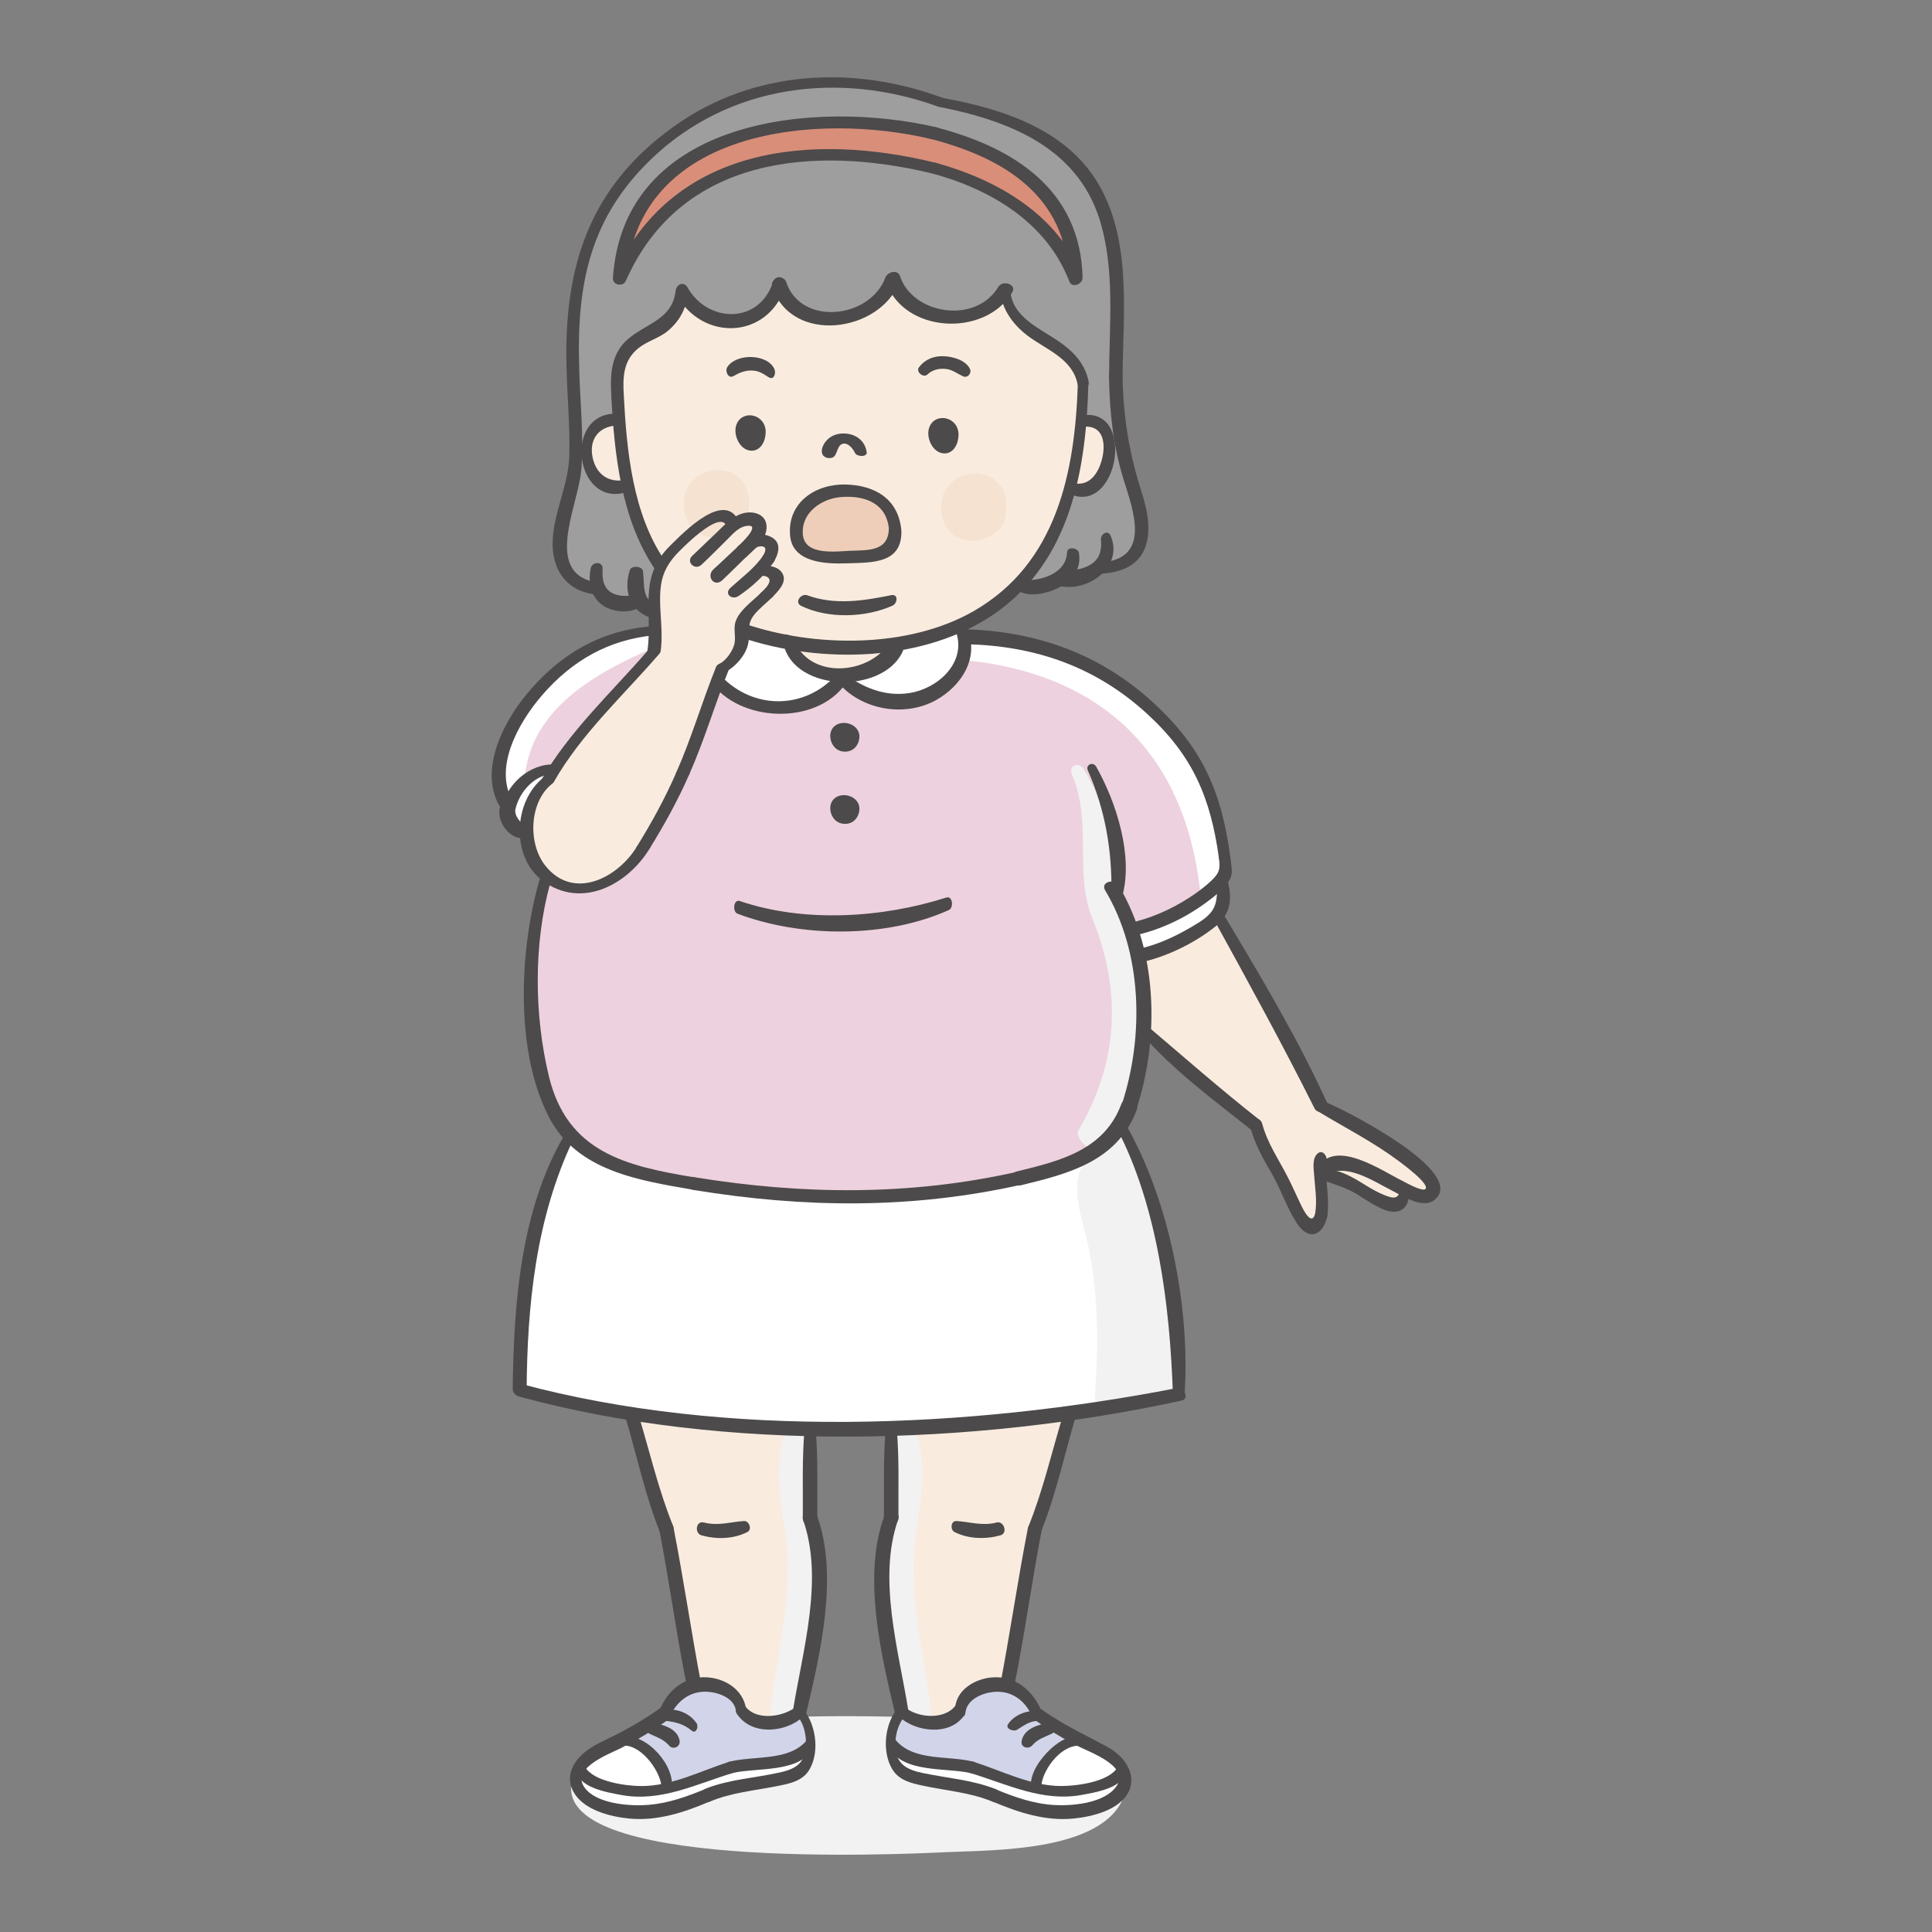 <?xml version="1.0" encoding="UTF-8"?><svg xmlns="http://www.w3.org/2000/svg" viewBox="0 0 500 500"><rect x="0" y="0" width="500" height="500" fill="#808080" stroke="none"/><defs><style>.cls-1{mix-blend-mode:multiply;}.cls-1,.cls-2{fill:#f2f2f2;}.cls-3{fill:#fff;}.cls-4{fill:none;}.cls-5{fill:#f9ecdf;}.cls-6{fill:#eed1de;}.cls-7{isolation:isolate;}.cls-8{fill:#9e9e9f;}.cls-9{fill:#4c4a4a;}.cls-10{fill:#d2d4ea;}.cls-11{fill:#f5e2d0;}.cls-12{fill:#eeceb9;}.cls-13{fill:#d98e7a;}</style></defs><g class="cls-7"><g id="_레이어_1"><rect class="cls-4" width="500" height="500"/><path class="cls-6" d="M141.73,226.92s-12.59,38.15,5.44,67.48c0,0,10.96,15,73.04,15.63,0,0,67.53,1.87,72.49-25.07,0,0,6.06-23.56,0-44.41,0,0,16.71-3.67,24.69-14.44,0,0,.89-52.89-60-60.64,0,0-7.49-3.85-39.41-2.08h-42.24s-18.77-2.44-33.44,12.16c-14.67,14.59-14.34,24.23-10.74,32,0,0-3.25,6.53,4.13,7.78,0,0-.01,6.77,6.04,11.59Z"/><path class="cls-8" d="M148.14,83.7s-.06,19.43,1.11,26.82c1.17,7.39-4.43,23.91-4.43,27.62s-.94,12.53,9.43,13.67c0,0,.65,6.08,11.05,3.79,0,0,4.03,7.63,17.66,1.76l80.35-6.54s6.38,2.94,11.88-1.93c0,0,5.63.61,10.04-3.07,0,0,11.82,3.29,10.26-10.16-1.56-13.46-6.78-19.82-6.67-35.11.12-15.29,10.21-68.85-45.27-74.04,0,0-33.37-15.35-69.3,7.98-26.16,16.98-26.1,49.22-26.1,49.22Z"/><path class="cls-2" d="M282.3,450.01c-13.54-5.14-29.66-5.11-43.83-5.54-22.76-.69-44.83-.48-67.41,2.63-7.37,1.02-20.12,3.99-22.87,13.29-7.04,23.83,85.11,19.5,96.14,18.97,12.71-.61,43.34.11,47.07-16.2,1.54-6.78-2.8-10.76-9.11-13.15Z"/><path class="cls-5" d="M159.81,94.18s-.04,9.69.36,14c0,0-11.32,2.08-7.95,11.83,3.1,8.96,9.86,5.74,9.86,5.74,0,0,3.51,31.74,42.1,40.51,0,0,3.59,10.54,15.19,8.39,11.6-2.14,12.31-8.22,12.31-8.22,0,0,34.85-2.75,45.57-40.09,0,0,9.29,2.29,9.89-8.94.49-9.2-6.82-8.42-6.82-8.42l-.12-10.54s.33-5.47-8.35-9.64-12.35-12.25-12.35-13.82c0,0-3.46,9.03-17.07,6.45-9.68-1.83-11.35-9.3-11.35-9.3,0,0-3.65,11.58-16.37,10.39-12.72-1.2-13.32-8.9-13.32-8.9,0,0-1.57,9.94-11.77,9.94-11.29,0-13.1-8.21-13.1-8.21,0,0-.75,6.95-8,10.93-7.25,3.98-8.69,7.92-8.69,7.92Z"/><path class="cls-5" d="M142.42,200.86s-14.71,15.29-.69,26.06c14.02,10.77,25.5-8.74,26.79-10.91s15.42-31.94,18.34-43.18c0,0,6.43-1.99,5.02-10.58,0,0,.03-1.88,3.98-5.85,3.96-3.97,7.42-7.53,2.3-9,0,0,2.9-4.4,1.21-6.64s-4.89-.94-4.89-.94c0,0,4.03-3.77,1.04-5.2-2.99-1.43-6.4,1.92-6.4,1.92,0,0,1.09-4.64-5.57-2.27s-13.22,13.12-13.22,13.12c0,0-2.13,9-.91,20.02,0,0-17.99,19.99-26.99,33.44Z"/><path class="cls-5" d="M295.87,267.26l29.26,23.19s-.34,4.81,4.93,11.69c5.28,6.87,4.96,15.09,9.07,15.71,4.11.62,2.72-13.91,2.72-13.91,0,0,3.91-.04,9.38,3.24s10.51,7.19,13.19,1.06c0,0,3.23,2.55,6.32-.31s-28.6-21.44-28.6-21.44l-26.52-48.8s-14.41,8.73-21.23,9.44c0,0,2.28,13.1,1.49,20.15Z"/><path class="cls-5" d="M163.58,365.64l8.39,29.53,7.66,41.12s6.86-1.09,11,4.19,7.71,5.73,15.71,3.04c0,0,11.1-27.53,3.41-50.36l-.11-23.36s-29.46-1.43-46.06-4.15Z"/><path class="cls-5" d="M277.47,365.64l-8.39,29.53-7.66,41.12s-6.86-1.09-11,4.19c-4.14,5.28-7.71,5.73-15.71,3.04,0,0-11.1-27.53-3.41-50.36l.11-23.36s29.46-1.43,46.06-4.15Z"/><path class="cls-12" d="M206.2,135.45c-.7,1.94-.63,4,.82,5.83,3.07,3.89,9.54,2.48,13.79,2.31,4.28-.17,10.52.37,10.96-5.4.28-3.68-2.16-8.05-5.63-9.45-4.08-1.65-8.96-1.94-13.07-.24-2.68,1.11-5.74,3.89-6.86,6.96Z"/><path class="cls-11" d="M193.86,130.25c.06-6.82-5.69-9.87-10.97-8.07-6.99,2.39-6.77,9.99-4.52,13.54,2.92,4.61,10.4,4.28,13.79.37,1.48-1.71,1.69-3.78,1.7-5.84Z"/><path class="cls-11" d="M260.43,131.08c.06-6.82-5.69-9.87-10.97-8.07-6.99,2.39-6.77,9.99-4.52,13.54,2.92,4.61,10.4,4.28,13.79.37,1.48-1.71,1.69-3.78,1.7-5.84Z"/><path class="cls-13" d="M160.51,68.92s16.46-31.44,61.59-28.8c45.72,2.68,55.65,30.39,55.65,30.39,0,0,1.27-38.36-58.38-38.53-58.13-.17-58.86,36.94-58.86,36.94Z"/><path class="cls-3" d="M192.35,162.93s.57,6.67-3.92,8.92l-2.21,4.48s3.9,6.19,15.29,6.07,16.46-7.48,16.46-7.48c0,0,7.26,8.97,19.92,5.02s12.09-14.45,10.66-18.17c0,0-9.51,4.76-17.36,5.22,0,0-3.06,6.53-13.21,6.76-10.16.23-13.19-8.02-13.19-8.02l-12.43-2.81Z"/><path class="cls-3" d="M130.97,209.42s-.5,4.61,5.38,5.58c0,0,0-9.7,5.38-12.93l1.08-3.01s-8.95.25-11.83,10.35Z"/><path class="cls-3" d="M292.31,240.55l2.02,7.25s15.86-5.18,20.32-10.28.95-9.8.95-9.8c0,0-9.15,10.48-23.3,12.83Z"/><path class="cls-3" d="M147.27,293.91s-14.54,25.21-12.77,64.94c0,0,34.01,12.66,87.19,10.93,59.05-1.92,83.36-8.9,83.36-8.9,0,0-.15-48.74-15.83-69.59,0,0-7.32,18.76-71.91,18.19-58.58-.53-70.03-15.57-70.03-15.57Z"/><path class="cls-3" d="M171.97,443.28s2.05-7.3,9.55-7.34c7.5-.05,10.49,6.13,10.49,6.13,0,0,4.04,6.95,14.92.93,0,0,3.34,3.31,3.24,9.73-.11,6.86-7.22,7.64-11.9,8.33-4.69.69-16.62,4.29-21.63,6.03-5.02,1.74-24.94,4.55-27.13-6.05,0,0-2.33-4.86,5.71-7.96,8.04-3.1,16.76-9.8,16.76-9.8Z"/><path class="cls-10" d="M209.76,452.36c.11-6.42-2.54-9.35-2.54-9.35-10.88,6.01-14.92-.93-14.92-.93,0,0-2.98-6.18-10.49-6.13-7.5.05-9.55,7.34-9.55,7.34,0,0-5.96,3.24-10.84,6.11,0,0,10.55,4.45,11.11,13.45l17.41-5.42s15.81-1.14,19.82-5.07Z"/><path class="cls-3" d="M268.36,443.28s-2.05-7.3-9.55-7.34c-7.5-.05-10.49,6.13-10.49,6.13,0,0-4.04,6.95-14.92.93,0,0-3.34,3.31-3.24,9.73.11,6.86,7.22,7.64,11.9,8.33s16.62,4.29,21.63,6.03,24.94,4.55,27.13-6.05c0,0,2.33-4.86-5.71-7.96-8.04-3.1-16.76-9.8-16.76-9.8Z"/><path class="cls-10" d="M231.15,452.36c-.11-6.42,2.54-9.35,2.54-9.35,10.88,6.01,14.92-.93,14.92-.93,0,0,2.98-6.18,10.49-6.13s9.55,7.34,9.55,7.34c0,0,5.96,3.24,10.84,6.11,0,0-10.55,4.45-11.11,13.45l-17.41-5.42s-15.81-1.14-19.82-5.07Z"/><path class="cls-3" d="M167.11,164.31c-17.72.36-39.3,21.59-37.63,39.69.2,2.19,6.06,2.17,6.17-.79.66-19,17.39-28.44,32.59-35.19,1.79-.79.66-3.74-1.12-3.71Z"/><path class="cls-3" d="M249.28,170.82c32.86,3.05,56.74,21.38,61.22,58.96.31,2.6,6.71-.89,6.89-3.67,2.02-31.16-32.32-64.35-67.48-61.34l-.63,6.04Z"/><path class="cls-1" d="M210.17,371.16c-.05-3.42-6.48-2.56-7.16-.23-2.47,8.43-1.16,16.68.17,25.36,2.42,15.86-2.01,30.76-3.78,46.35-.63,5.56,7.54,2.8,7.83.36,1.43-12.01,5.29-22.69,5.18-34.87-.04-4.43-1.75-10.86-2.13-15.28-.6-6.91,0-14.71-.1-21.69Z"/><path class="cls-1" d="M230.1,371.16c.05-3.42,6.48-2.56,7.16-.23,2.47,8.43,1.16,16.68-.17,25.36-2.42,15.86,2.01,30.76,3.78,46.35.63,5.56-7.54,2.8-7.83.36-1.43-12.01-5.29-22.69-5.18-34.87.04-4.43,1.75-10.86,2.13-15.28.6-6.91,0-14.71.1-21.69Z"/><path class="cls-1" d="M289.72,291.74c-7.95,10.58-7.02,4.96-9.89,10.56-2.9,5.65.87,15.12,2.07,21.35,2.39,12.41,2.39,25.19,1.44,37.75-.12,1.63,2.35,2.79,3.64,2.71,7.82-.49,17.44-2.19,17.43-3.18-.13-47.4-14.7-69.19-14.7-69.19Z"/><path class="cls-1" d="M293.78,249.04c-2.04-9.26-5.67-16.29-6.16-25.75-.49-9.3-2.33-16.21-7.2-24.27-1.2-1.99-3.98-.89-3,1.4,5.39,12.6.46,25.36,5.28,37.26,6.99,17.23,7.58,35.88-3.62,54.9-1.06,1.8,3.62,7.34,6.97,3.38,11-12.98,11.16-31.36,7.73-46.91Z"/><path class="cls-9" d="M222.41,190.85c.24-3.71-5.23-5.11-7.05-2.21-1.28,2.04,0,5.87,3.29,5.89,2.39.01,3.64-1.86,3.76-3.68Z"/><path class="cls-9" d="M222.41,209.54c.24-3.71-5.23-5.11-7.05-2.21-1.28,2.04,0,5.87,3.29,5.89,2.39.01,3.64-1.86,3.76-3.68Z"/><path class="cls-9" d="M287.01,97.47c.15,9.21,1.09,18.06,3.85,26.88,2.35,7.53,7.19,20.27-5.79,21.17-2.15.15-2.17,3.1.02,2.95,7.03-.48,11.75-3.53,12.09-11.03.18-3.89-.98-7.71-2.13-11.37-2.96-9.46-4.37-18.7-4.53-28.62-.03-1.97-3.55-1.96-3.52.02h0Z"/><path class="cls-9" d="M243.17,27.68c17.67,3.5,35.39,10.31,41.34,28.93,4.14,12.95,2.57,27.49,2.51,40.86,0,1.96,3.48,1.95,3.5-.02.11-15.94,2.31-33.97-5.56-48.62-8.12-15.12-25.17-20.63-41.05-23.49-1.66-.3-2.55,1.98-.74,2.34h0Z"/><path class="cls-9" d="M160,107.06c-14.6-.73-11.27,24.69,2.26,20.26,1.6-.52,1.61-3.54-.36-3.14-4.44.91-7.74-1.52-8.58-6.02-.85-4.58,1.73-7.83,6.35-8.04,1.59-.07,2.12-2.97.33-3.06h0Z"/><path class="cls-9" d="M280.58,110.43c4.94-.36,5.62,4.25,4.66,8.23-.99,4.05-3.54,7.62-8,6.21-1.83-.58-1.96,2.25-.56,2.9,12.81,5.96,17.48-22.93,3.03-20.21-1.6.3-.51,2.97.87,2.87h0Z"/><path class="cls-9" d="M146.62,94.67c.14,7.73.94,15.5.72,23.23-.22,7.72-4.03,14.59-4.31,22.1s3.65,13.05,11.24,13.86c1.82.19,3.35-2.77,1.15-3-15.49-1.62-5.68-19.95-4.97-29.39.68-8.99-.4-18.1-.58-27.08-.04-2.04-3.28-1.46-3.25.28h0Z"/><path class="cls-9" d="M244.27,25.44c-23.18-8.67-49.2-7.47-69.79,7.23-21.83,15.58-28.53,36.05-27.86,62.01.05,2.04,3.3,1.46,3.25-.28-.57-21.19,2.95-38.19,18.74-53.3,20.13-19.27,48.63-22.76,74.19-13.51,1.29.47,3-1.58,1.48-2.15h0Z"/><path class="cls-9" d="M189.81,97.34c1.49-.85,2.89-1.47,4.66-1.45,1.88.02,2.9.74,4.39,1.7s2.05-1.06,1.53-2.14c-1.9-3.97-9.93-4.04-12.19-.41-.63,1.01.27,3.06,1.6,2.3h0Z"/><path class="cls-9" d="M240.03,96.9c1.27-1.21,3.04-1.61,4.76-1.42s2.87,1.19,4.42,1.9c1.26.57,2.36-.85,1.77-1.99-1.14-2.2-4.39-3.11-6.69-3.2-2.6-.11-4.85.76-6.45,2.84-.92,1.2,1.14,2.89,2.2,1.87h0Z"/><path class="cls-9" d="M224.29,117.03c-.4-3.08-2.99-4.86-6.04-4.85-1.41,0-2.87.46-3.93,1.41s-2.11,2.73-1.43,4.07c.5,1,2.39,1.25,3.12.33.78-.98.76-3.08,2.42-3.19,1.25-.08,2.41,1.48,2.85,2.44s3.2,1.15,3.02-.22h0Z"/><path class="cls-9" d="M199.84,74.21c4.98,15.12,28.04,11.86,33-1.4l-3.63-.07c4.47,13.58,25.67,14.68,32.75,2.93,1.26-2.1-2.47-3.3-3.6-1.42-5.89,9.78-22.15,7.13-25.44-2.78-.62-1.87-3.26-1.07-3.79.36-3.96,10.66-21.84,12.67-25.68,1.14-.67-2.02-4.31-.92-3.6,1.24h0Z"/><path class="cls-9" d="M161.43,102.15c-.26-4.58-.15-8.88,3.81-12.06,2.37-1.9,5.4-2.55,7.75-4.58,3.2-2.76,4.71-6.04,5.16-10.13l-3.1.88c6.81,12.19,23.62,11.57,28.2-2.09.76-2.26-2.41-3.54-3.21-1.13-3.66,11.02-16.96,10.5-22.09,1.37-.98-1.74-2.91-.86-3.1.88-.93,8.5-9.99,8.67-14.2,14.48-2.6,3.59-2.7,8.05-2.45,12.3.14,2.35,3.36,2.48,3.23.09h0Z"/><path class="cls-9" d="M172.01,145.04c-8.29-12.15-9.83-28.43-10.57-42.68-.12-2.36-3.37-2.49-3.25-.09.83,15.45,2.53,32.23,11.5,45.33,1.33,1.94,3.47-.88,2.32-2.56h0Z"/><path class="cls-9" d="M278.95,99.11c-.73,23.01-5.4,46.72-27.05,59.09-16.93,9.68-41.07,9.38-59.08,3.26-2.04-.69-2.86,2.88-.94,3.53,20.45,6.91,47.51,6.44,65.75-6.33,19.48-13.64,23.51-37.24,24.04-59.48.05-2-2.65-2.08-2.72-.08h0Z"/><path class="cls-9" d="M258.85,74.93c.25,5.14,3.52,9.4,7.61,12.33,4.79,3.43,11.17,5.76,12.43,12.24.42,2.16,3.24,1.19,2.83-.82-.94-4.6-3.91-7.7-7.67-10.3-4.96-3.43-12.19-6.28-12.6-13.37-.11-1.9-2.71-2.01-2.61-.07h0Z"/><path class="cls-9" d="M198.16,111.9c.09-4.59-5.67-6.01-7.44-2.33-1.24,2.58.59,6.95,3.68,7.07,2.49.09,3.72-2.49,3.76-4.74Z"/><path class="cls-9" d="M248.07,112.6c.09-4.59-5.67-6.01-7.44-2.33-1.24,2.58.59,6.95,3.68,7.07,2.49.09,3.72-2.49,3.76-4.74Z"/><path class="cls-9" d="M241.04,35.99c18.95,4.97,35.03,14.79,35.55,36.39l3.45-.95c-6.33-15.91-21.85-24.86-37.7-29.25-1.82-.5-3.2,2.15-1.22,2.68,15.15,4.05,29.77,12.69,35.6,27.94.71,1.86,3.49.79,3.45-.95-.52-22.73-17.73-33.63-37.75-38.86-2.04-.53-3.61,2.42-1.37,3.01h0Z"/><path class="cls-9" d="M242.34,42.18c-32.33-8.01-68.63-4.44-83.6,29.37,1.12.24,2.23.49,3.35.73,2.68-39.18,49.82-43.25,78.94-36.28,2.07.49,3.65-2.51,1.39-3.04-31.05-7.26-80.98-2.56-83.8,38.98-.13,1.87,2.61,2.4,3.35.73,14.22-32.18,48.61-35.13,79.14-27.82,1.81.43,3.22-2.18,1.22-2.68h0Z"/><path class="cls-9" d="M152.87,147.1c-.77,3.76.14,7.94,3.72,9.93,2.7,1.5,6.87,1.75,9.43-.19,1.12-.85.63-2.72-.8-2.74-2.2-.03-4.29.49-6.42-.45-2.67-1.18-3-3.78-2.85-6.43.12-2.02-2.71-1.94-3.09-.12h0Z"/><path class="cls-9" d="M163.01,147.52c-1.5,4.71-.49,9.61,4.2,11.88.96.46,2.47.52,3.23-.37.71-.83.29-1.95-.66-2.39-3.82-1.78-2.9-5.38-3.39-8.86-.18-1.3-2.99-1.49-3.38-.26h0Z"/><path class="cls-9" d="M284.93,139.68c.22,2.47-.19,4.7-2.33,6.2-2.54,1.78-5.69,1.68-8.62,2.14-1.38.22-2,2.93-.51,3.41,7.44,2.4,17.54-4.52,13.94-12.81-.71-1.64-2.61-.37-2.49,1.06h0Z"/><path class="cls-9" d="M276.15,142.95c-.19,5.75-7.48,7.69-12.08,7.1-1.82-.23-2.39,1.64-.94,2.62,3.12,2.12,7.88.95,10.97-.63,3.52-1.8,5.83-4.97,5.11-8.99-.23-1.32-3.01-1.69-3.06-.1h0Z"/><path class="cls-9" d="M233.25,137.08c-.81-8.06-6.94-11.53-14.5-11.69-7.73-.16-15.05,4.7-14.27,13.25.64,7.02,9.26,7.34,14.67,7.15,6.52-.22,14.26.14,14.13-8.32-.03-1.73-3.26-2.96-3.25-.87.03,5.95-5.01,5.8-9.62,5.93-3.83.12-12.15,1.44-12.63-4.19-.49-5.65,4.81-9.26,9.74-9.69,6.06-.53,11.91,1.42,12.55,8.33.17,1.8,3.41,2.3,3.19.09h0Z"/><path class="cls-9" d="M314.21,238.08c8.89,16.15,17.76,32.31,26,48.8.84,1.69,4.31.89,3.45-1.01-7.65-16.91-17.28-32.99-26.81-48.9-.69-1.16-3.38-.23-2.64,1.11h0Z"/><path class="cls-9" d="M343.46,314.9c.4-2.51.2-5.09,0-7.61-.1-1.34-.24-2.68-.31-4.03-.03-.48-.08-2.22-.11-2.18.97-1.18-.52-3.78-1.96-2.62-1.59,1.29-1.1,3.92-.98,5.68.22,3.21.8,6.59.28,9.8-.33,2.03,2.7,3.25,3.07.95h0Z"/><path class="cls-9" d="M323.6,291.76c1.15,4.33,3.27,8.08,5.51,11.92,2.41,4.13,3.89,8.86,6.49,12.85,3.01,4.63,6.66,3.43,7.87-1.63.48-2.02-2.52-3.2-3.07-.95-.91,3.72-3.19-1.02-3.89-2.49-1.1-2.32-2.14-4.68-3.31-6.96-2.34-4.56-5.19-8.64-6.54-13.66-.61-2.27-3.65-1.33-3.05.93h0Z"/><path class="cls-9" d="M295.09,267.18c8.41,9.77,19.28,17.71,29.33,25.7,1.83,1.45,3-1.91,1.4-3.16-9.99-7.86-19.5-16.22-29.18-24.45-1.37-1.17-2.58.72-1.55,1.92h0Z"/><path class="cls-9" d="M341.15,287.65c7,4.24,14.06,7.8,20.67,12.7,1.01.75,8.41,6.17,7.05,7.38-.82.74-5.13-1.73-5.95-2.13-5.07-2.48-17.16-10.91-21.72-3.65-.73,1.16.32,3.03,1.73,2.18,5.46-3.27,12.13,1.36,17.1,3.88,2.63,1.33,8.05,4.93,11.08,2.63,9.44-7.17-24.43-24.15-28.7-25.7-1.44-.52-2.53,1.94-1.25,2.71h0Z"/><path class="cls-9" d="M341.71,305.18c3.68,1.4,6.89,2.15,10.23,4.35,1.86,1.22,3.85,2.49,5.89,3.38,4.7,2.05,7.63-.65,6.48-5.61-.31-1.35-1.76-1.2-1.9.15-.32,3.11-1.85,2.75-4.2,1.81-1.61-.65-3.17-1.53-4.64-2.44-3.71-2.27-7.26-4.54-11.83-4.18-1.14.09-.9,2.21-.03,2.54h0Z"/><path class="cls-9" d="M170.65,396c2.6,13.5,4.43,27.14,7.15,40.61.44,2.18,4.07,1.41,3.68-.66-2.57-13.5-4.54-27.12-7.17-40.61-.42-2.18-4.06-1.4-3.66.65h0Z"/><path class="cls-9" d="M162.01,367.24c2.83,9.69,5,19.8,8.74,29.19.8,2,4.26.49,3.45-1.51-3.8-9.35-6.1-19.41-9.04-29.06-.57-1.87-3.7-.49-3.15,1.38h0Z"/><path class="cls-9" d="M207.85,393.39c5.4,15.3-.14,33.81-2.62,49.24-.35,2.19,2.91,2.86,3.41.73,3.66-15.34,8.42-35.73,2.81-51.07-.79-2.17-4.38-1.1-3.6,1.1h0Z"/><path class="cls-9" d="M208.22,369.84c-.68,7.64-.39,15.41-.45,23.08-.02,2.35,3.77,2.15,3.75-.15-.06-7.65.23-15.42-.45-23.04-.16-1.81-2.7-1.61-2.85.11h0Z"/><path class="cls-9" d="M190.8,443.66c3.74,5.57,12.56,4.78,17.02.63.98-.91-.35-3.83-1.54-2.79-3.3,2.87-10.77,4.08-13.57-.16-1.34-2.03-2.97.75-1.92,2.32h0Z"/><path class="cls-9" d="M173.19,444.61c1.78-4.19,5.25-7.08,9.97-6.78,2.87.18,6.92,1.66,7.29,4.94.21,1.87,2.9,2.03,2.69-.06-.47-4.72-4.42-7.78-8.95-8.49-6.16-.97-11.1,2.67-13.43,8.19-.68,1.61,1.52,4.33,2.43,2.2h0Z"/><path class="cls-9" d="M182.31,463.08c-4.6,1.91-9.36,3.58-14.36,4.01-4.61.4-12.65-.16-16.08-3.77-5.1-5.37,5.46-9.22,8.7-10.85,4.23-2.13,8.27-4.5,12.12-7.26,1.43-1.02.13-4.55-1.45-3.41-3.85,2.77-7.87,5.14-12.11,7.29-2.84,1.44-5.9,2.65-8.3,4.8-2.91,2.61-4.42,6.3-2.37,9.92,2.62,4.63,9.43,6.33,14.28,6.82,7.31.73,14.27-1.57,20.91-4.38,1.48-.63.36-3.88-1.35-3.17h0Z"/><path class="cls-9" d="M206.39,444.19c1.74,1.97,2.33,5.11,2.17,7.66-.27,4.41-2.51,5.91-6.65,6.84-6.52,1.47-12.99,1.75-19.3,4.21-1.79.7-.84,4.16,1.05,3.37,5.69-2.38,11.5-2.84,17.46-4.03,3.3-.66,6.71-1.3,8.46-4.45,2.66-4.77,1.49-12.04-2.13-15.99-1.25-1.36-1.97,1.37-1.08,2.38h0Z"/><path class="cls-9" d="M207.33,156.8c6.99,3.39,16.59,3.08,23.64-.05,1.33-.59,1.58-3.11-.33-2.72-7.2,1.47-14.59,2.63-21.71.04-1.65-.6-3.43,1.84-1.59,2.73h0Z"/><path class="cls-9" d="M318.43,222.06c-2.21-16.93-7.14-28.34-19.69-39.96-13.85-12.83-30.34-18.73-49.13-19.25-2.17-.06-1.42,3.82.58,3.87,17.94.45,33.53,5.92,46.79,18.11,11.69,10.75,16.33,21.59,18.49,37.31.29,2.11,3.26,2.29,2.95-.08h0Z"/><path class="cls-9" d="M293.31,242.17c6.77-1.43,13.17-4.45,18.75-8.53,2.02-1.48,4.16-3.14,5.67-5.16,1.59-2.13,1-3.76.7-6.41-.24-2.13-3.23-2.29-2.95.08.32,2.71.15,3.7-1.85,5.63-1.76,1.71-3.78,3.2-5.84,4.53-4.83,3.12-10.09,5.41-15.71,6.64-1.73.38-.53,3.6,1.23,3.23h0Z"/><path class="cls-9" d="M314.97,228.25c.06,5.27,0,7.56-4.84,10.57-4.59,2.86-9.5,5.34-14.78,6.6-2.31.56-1.24,3.95,1.03,3.38,6.39-1.62,12.97-4.89,18.14-9,3.95-3.14,4.49-7.23,3.14-11.94-.41-1.42-2.71-1.11-2.69.38h0Z"/><path class="cls-9" d="M281.54,199.41c4.41,9.92,6.29,20.65,6.08,31.46-.03,1.3,2.26,3.07,2.79,1.2,2.98-10.51-1.54-24.54-6.73-33.68-.77-1.35-2.82-.51-2.14,1.01h0Z"/><path class="cls-9" d="M134.27,361.4c53.34,14.58,117.73,12.78,171.46,1.08,2.3-.5.68-3.6-1.37-3.2-53.79,10.43-116.43,13.16-169.64-1.16-2.28-.61-2.6,2.69-.45,3.28h0Z"/><path class="cls-9" d="M146,293.86c-11.3,19.42-13.04,43.58-13.31,65.56-.03,2.11,3.59,2.9,3.6.69.13-22.29,2.37-44.8,12.05-65.16.66-1.39-1.59-2.38-2.35-1.09h0Z"/><path class="cls-9" d="M190.88,236.47c16.56,6.25,38.48,6.34,54.69-.96,1.31-.59.98-3.75-.66-3.23-16.54,5.3-36.8,6.59-53.46.9-1.61-.55-1.96,2.77-.57,3.29h0Z"/><path class="cls-9" d="M288.84,291.64c10.8,20.49,13.94,46.42,14.71,69.28.05,1.44,2.89,1.89,3,.27,1.55-22.55-3.87-50.5-15.23-70.24-.73-1.27-3.31-.9-2.48.68h0Z"/><path class="cls-9" d="M181.58,397.36c3.87,1.06,8.25.97,11.87-.89,1.25-.64.43-2.91-.89-2.83-3.65.24-6.68,1.33-10.38.38-2.1-.54-2.52,2.81-.6,3.34h0Z"/><path class="cls-9" d="M294.11,287.03c6.01-18.44,5.49-41-4.63-57.9-1.11-1.86-4.77-.88-3.46,1.31,9.66,16.11,10.06,37.72,4.34,55.29-.68,2.08,3.08,3.39,3.76,1.31h0Z"/><path class="cls-9" d="M264.24,306.74c12.59-3.04,25.07-6.32,30-19.66.81-2.19-3.21-3.6-4.02-1.4-4.41,11.94-15.81,14.75-26.99,17.47-2.66.64-1.33,4.16,1.01,3.59h0Z"/><path class="cls-9" d="M179.61,307.98c28.52,4.65,56.28,4.98,84.6-1.35,2.51-.56,1.26-3.87-.95-3.37-27.85,6.25-55.49,5.96-83.59,1.4-2.52-.41-2.35,2.95-.06,3.33h0Z"/><path class="cls-9" d="M139.61,227.72c-5.17,18-6.43,44.23,2.46,61.39,7.29,14.06,23.44,16.38,37.53,18.84,2.46.43,2.31-2.89.05-3.26-17.61-2.93-32.84-6.42-37.6-26.16-3.81-15.77-3.98-34.17.31-49.84.42-1.54-2.32-2.5-2.76-.96h0Z"/><path class="cls-9" d="M202.52,165.21c1.35,13.95,25.91,14.93,31.14,3.31.77-1.72-2.32-3.87-3.41-2.21-5.63,8.57-21,9.48-24.85-.89-.4-1.07-3.05-1.99-2.88-.21h0Z"/><path class="cls-9" d="M184.66,177.34c8.05,9.95,27.96,10.22,34.88-1.46,1.08-1.82-2.48-1.92-3.35-.98-7.77,8.38-20.23,8.81-28.62,1-.86-.8-3.9.22-2.91,1.45h0Z"/><path class="cls-9" d="M216.93,176.69c6,7.02,17.07,9.01,25.21,4.55,6.84-3.75,11.58-11.37,7.96-18.88-.9-1.86-3.04-.06-2.55,1.55,2.36,7.77-4.87,14.27-12.08,15.43-6.43,1.04-12.11-1.38-17.19-5.14-1.44-1.06-2.15,1.54-1.34,2.48h0Z"/><path class="cls-9" d="M191.18,141.24c-2.19,2-4.29,4.09-6.51,6.07-2.01,1.8.14,4.82,2.27,2.84,2.17-2.03,4.24-4.16,6.39-6.22,1.44-1.38-.56-4.14-2.15-2.69h0Z"/><path class="cls-9" d="M181.53,146.16c2.29-2.12,4.47-4.36,6.69-6.55,1.36-1.35,2.78-3.08,4.75-3.46,4.33-.83-.83,4.2-1.8,5.06-1.95,1.73.14,4.66,2.19,2.74,2.17-2.04,5.5-4.83,4.98-8.22-.42-2.73-3.36-3.48-5.72-2.96-2.93.65-5.08,3.06-7.16,5.05-2.11,2.02-4.23,4.04-6.34,6.06-1.63,1.57.72,3.84,2.41,2.28h0Z"/><path class="cls-9" d="M197.48,143.83c-2.25,3.27-5.55,5.66-8.45,8.31-1.7,1.56.42,3.24,2.09,2.12,3.47-2.34,6.85-5.38,9.16-8.89,1.28-1.95-1.63-3.24-2.81-1.54h0Z"/><path class="cls-9" d="M193.88,142.9c.98-.51,1.94-1.57,3.13-1.52,1.65.07,1.06,1.49.45,2.44-1.25,1.99,1.77,3.33,2.82,1.55,1.49-2.52,1.99-5.32-1.19-6.62-2.64-1.08-6.05-.16-7.22,2.62-.53,1.27.96,2.07,2.01,1.53h0Z"/><path class="cls-9" d="M199.91,154.51c1.34-1.38,3.66-3.62,2.75-5.77-1.01-2.39-4.25-2.54-6.38-2.12-2.27.45-1.64,2.89.6,2.45,1.04-.21,2.61.27,2.21,1.59-.32,1.07-1.41,1.99-2.16,2.77-1.56,1.62,1.87,2.23,2.97,1.09h0Z"/><path class="cls-9" d="M187.79,173.87c2.56-1.32,5.09-4.21,5.78-7.04.74-3.03-.55-5.01,1.6-7.7,1.36-1.71,3.2-3.08,4.74-4.62s-1.85-2.21-2.97-1.09c-2.15,2.15-5.32,4.26-6.48,7.18-.77,1.94.02,3.9-.36,5.87-.36,1.86-2.12,4.41-3.84,5.3-2.15,1.11-.27,3.02,1.53,2.09h0Z"/><path class="cls-9" d="M178.39,200.38c3.96-8.92,6.66-18.29,10.33-27.33.76-1.88-2.8-1.9-3.39-.46-3.66,9.04-6.35,18.41-10.31,27.33-.81,1.84,2.74,1.87,3.37.45h0Z"/><path class="cls-9" d="M168.16,219.54c3.83-6.18,7.31-12.5,10.23-19.16.81-1.84-2.75-1.87-3.37-.45-2.91,6.67-6.38,12.99-10.21,19.17-1.02,1.65,2.55,1.74,3.35.45h0Z"/><path class="cls-9" d="M140.6,201.28c-7.72,6.12-8.43,20.46-.23,26.61,10.06,7.54,22.07,1.11,27.8-8.35,1.01-1.66-2.56-1.76-3.35-.45-4.9,8.11-16.45,14.14-23.74,4.88-4.53-5.76-4.1-16.43,1.77-21.1,1.83-1.45-.91-2.65-2.25-1.59h0Z"/><path class="cls-9" d="M167.49,168.55c-9.49,10.91-20.13,20.68-27.41,33.31-.96,1.66,2.54,1.74,3.28.44,7.13-12.4,17.64-22,26.94-32.71,1.41-1.62-1.82-2.19-2.82-1.03h0Z"/><path class="cls-9" d="M191.33,135.19c-3.63-8.67-14.48,2.69-17.78,5.91-8.63,8.43-4.49,16.99-6.03,27.66-.25,1.71,3.23,1.31,3.45-.2.75-5.22-.45-10.52-.06-15.77.27-3.64,1.46-6.35,3.91-9.1,1.17-1.32,11.4-11.82,13.14-7.67.62,1.48,3.96.57,3.37-.83h0Z"/><path class="cls-9" d="M133.36,209.55c.96-4.49,5.02-9.24,9.92-9.22,1.82,0,2.66-2.4.51-2.5-6.71-.32-12.67,5.05-14.04,11.47-.42,1.95,3.23,2.03,3.61.25h0Z"/><path class="cls-9" d="M169.15,162.05c-13.71.95-24.68,7.47-33.25,18.09-6.06,7.5-12.25,20.07-6.13,29.24,1,1.49,4.49.4,3.4-1.24-5.95-8.95.99-21.08,7.01-28.09,7.78-9.06,17.35-14.56,29.3-15.65,1.93-.18,1.56-2.48-.33-2.35h0Z"/><path class="cls-9" d="M130.88,207.46c-2.26.69-1.8,3.83-1.05,5.48.89,1.96,2.82,3.87,5.06,3.98,1.61.08,2.82-1.7,1.37-2.87-1.05-.84-1.99-1.62-2.6-2.85-.54-1.09-.17-2.38-.93-3.32-.45-.56-1.22-.61-1.85-.41h0Z"/><path class="cls-9" d="M168.14,448.72c1.95.92,3.59,1.38,5.04,3.05,1.03,1.18,2.98.29,2.7-1.3-.57-3.18-4.34-4.13-7.04-4.69-1.69-.35-2.08,2.28-.69,2.94h0Z"/><path class="cls-9" d="M266,395.57c-2.63,13.49-4.59,27.11-7.17,40.61-.44,2.28,3.23,2.26,3.65.22,2.72-13.47,4.55-27.11,7.15-40.61.44-2.27-3.23-2.26-3.63-.22h0Z"/><path class="cls-9" d="M275.04,366.45c-2.9,9.52-5.16,19.46-8.91,28.69-.9,2.22,2.58,3.05,3.37,1.06,3.79-9.51,6-19.74,8.87-29.56.59-2.02-2.78-1.99-3.33-.2h0Z"/><path class="cls-9" d="M228.82,392.46c-5.62,15.4-.85,35.63,2.84,51.06.52,2.17,3.72,1.05,3.38-1.03-2.47-15.37-7.98-33.99-2.59-49.25.8-2.26-2.86-2.91-3.64-.78h0Z"/><path class="cls-9" d="M229.22,369.84c-.68,7.64-.39,15.41-.45,23.08-.02,2.35,3.77,2.15,3.75-.15-.06-7.65.23-15.42-.45-23.04-.16-1.81-2.7-1.61-2.85.11h0Z"/><path class="cls-9" d="M247.53,441.06c-2.78,4.22-10.12,3.62-13.57.61-1.57-1.37-2.34,1.61-1.21,2.66,4.26,3.95,13.15,4.99,16.77-.4.94-1.4-.86-4.6-2-2.87h0Z"/><path class="cls-9" d="M269.51,442.76c-2.24-5.3-6.76-9.12-12.75-8.65-4.29.33-9.09,3.05-9.55,7.72-.18,1.79,2.38,3.75,2.65,1.35.37-3.26,4.07-4.92,6.97-5.28,4.76-.59,8.47,2.06,10.3,6.37.96,2.27,3.2.43,2.38-1.51h0Z"/><path class="cls-9" d="M256.98,466.28c6.64,2.81,13.63,5.09,20.94,4.35,4.73-.48,11.84-2.17,14.17-6.93,1.54-3.14.36-6.43-1.92-8.87-2.09-2.24-4.94-3.52-7.63-4.88-4.7-2.38-9.25-4.85-13.54-7.94-1.9-1.36-2.82,1.96-1.36,3,3.42,2.45,6.96,4.64,10.7,6.59s15.5,5.83,9.81,11.62c-3.44,3.5-10.67,4.17-15.24,3.92-5.34-.29-10.37-2.05-15.26-4.09-1.85-.77-2.13,2.59-.65,3.22h0Z"/><path class="cls-9" d="M232.56,441.85c-3.61,3.93-4.42,11.4-1.65,16.01,1.73,2.87,4.77,3.59,7.87,4.26,6.21,1.35,12.24,1.71,18.2,4.19,1.89.79,2.2-2.7.67-3.3-6.17-2.41-12.47-2.82-18.88-4.16-3.93-.83-6.76-2.2-7.03-6.62-.18-2.8.56-5.95,2.43-8.08.9-1.02-.44-3.56-1.6-2.3h0Z"/><path class="cls-9" d="M257.89,394.03c-3.66.94-6.73-.15-10.35-.39-1.51-.1-1.67,2.27-.51,2.85,3.65,1.83,8.02,1.92,11.9.85,1.96-.54.92-3.82-1.04-3.32h0Z"/><path class="cls-9" d="M271.39,445.8c-2.77.57-6.41,1.59-6.99,4.79-.3,1.68,1.79,2.21,2.74,1.11,1.43-1.66,3.13-2.11,5.06-3.02,1.43-.67.87-3.23-.81-2.89h0Z"/><path class="cls-9" d="M189.5,458.88c6.12-1.52,17.8.11,21.09-6.77.58-1.21-.89-2.73-1.93-1.56-4.74,5.37-13.64,3.73-19.98,5.41-1.69.45-.95,3.36.82,2.92h0Z"/><path class="cls-9" d="M149.45,458.04c-.34,4.59,8.27,5.93,11.38,6.51,10.14,1.86,19.2-2.77,28.68-5.66,1.68-.51.93-3.5-.83-2.93-7.34,2.34-14.78,6.27-22.64,6.27-3.99,0-12.29-1.11-14.59-4.87-.68-1.11-1.92-.4-2,.68h0Z"/><path class="cls-9" d="M160.56,451.85c4.87-1,10.13,6.06,10.61,10.29.19,1.72,2.67,1.44,2.73-.2.19-6.03-7.68-14.36-13.92-12.28-1.49.5-.97,2.52.59,2.2h0Z"/><path class="cls-9" d="M251.91,455.94c-6.37-1.69-15.18-.03-19.95-5.44-1.08-1.22-2.37.54-1.82,1.68,3.27,6.81,15.07,5.22,21.14,6.72,1.78.44,2.31-2.52.63-2.96h0Z"/><path class="cls-9" d="M289.2,457.42c-2.32,3.79-10.72,4.82-14.64,4.8-7.87-.03-15.3-3.95-22.64-6.29-1.75-.56-2.31,2.47-.63,2.98,9.49,2.89,18.52,7.47,28.67,5.61,3.25-.6,11.64-1.9,11.29-6.55-.09-1.18-1.41-1.57-2.04-.55h0Z"/><path class="cls-9" d="M281.03,449.7c-3.48-1.17-6.8.72-9.3,3.1-2.39,2.28-5.06,5.85-4.94,9.34.06,1.79,2.55,1.36,2.73-.2.49-4.38,5.65-11.04,10.57-10.04,1.19.24,2.29-1.74.94-2.2h0Z"/><path class="cls-9" d="M171.66,445.29c2.86.29,5.08.73,7.34,2.59,1.17.97,1.87-1.07,1.27-1.92-2.15-3.03-5.66-3.97-9.22-3.39-1.33.21-.46,2.61.6,2.72h0Z"/><path class="cls-9" d="M269.23,443.25c-2.74-1.22-6.85.57-8.37,3.01-.73,1.18,1.5,1.93,2.3,1.43,1.89-1.17,3.41-2.39,5.73-2.31,1.55.05,1.56-1.59.34-2.13h0Z"/></g></g></svg>